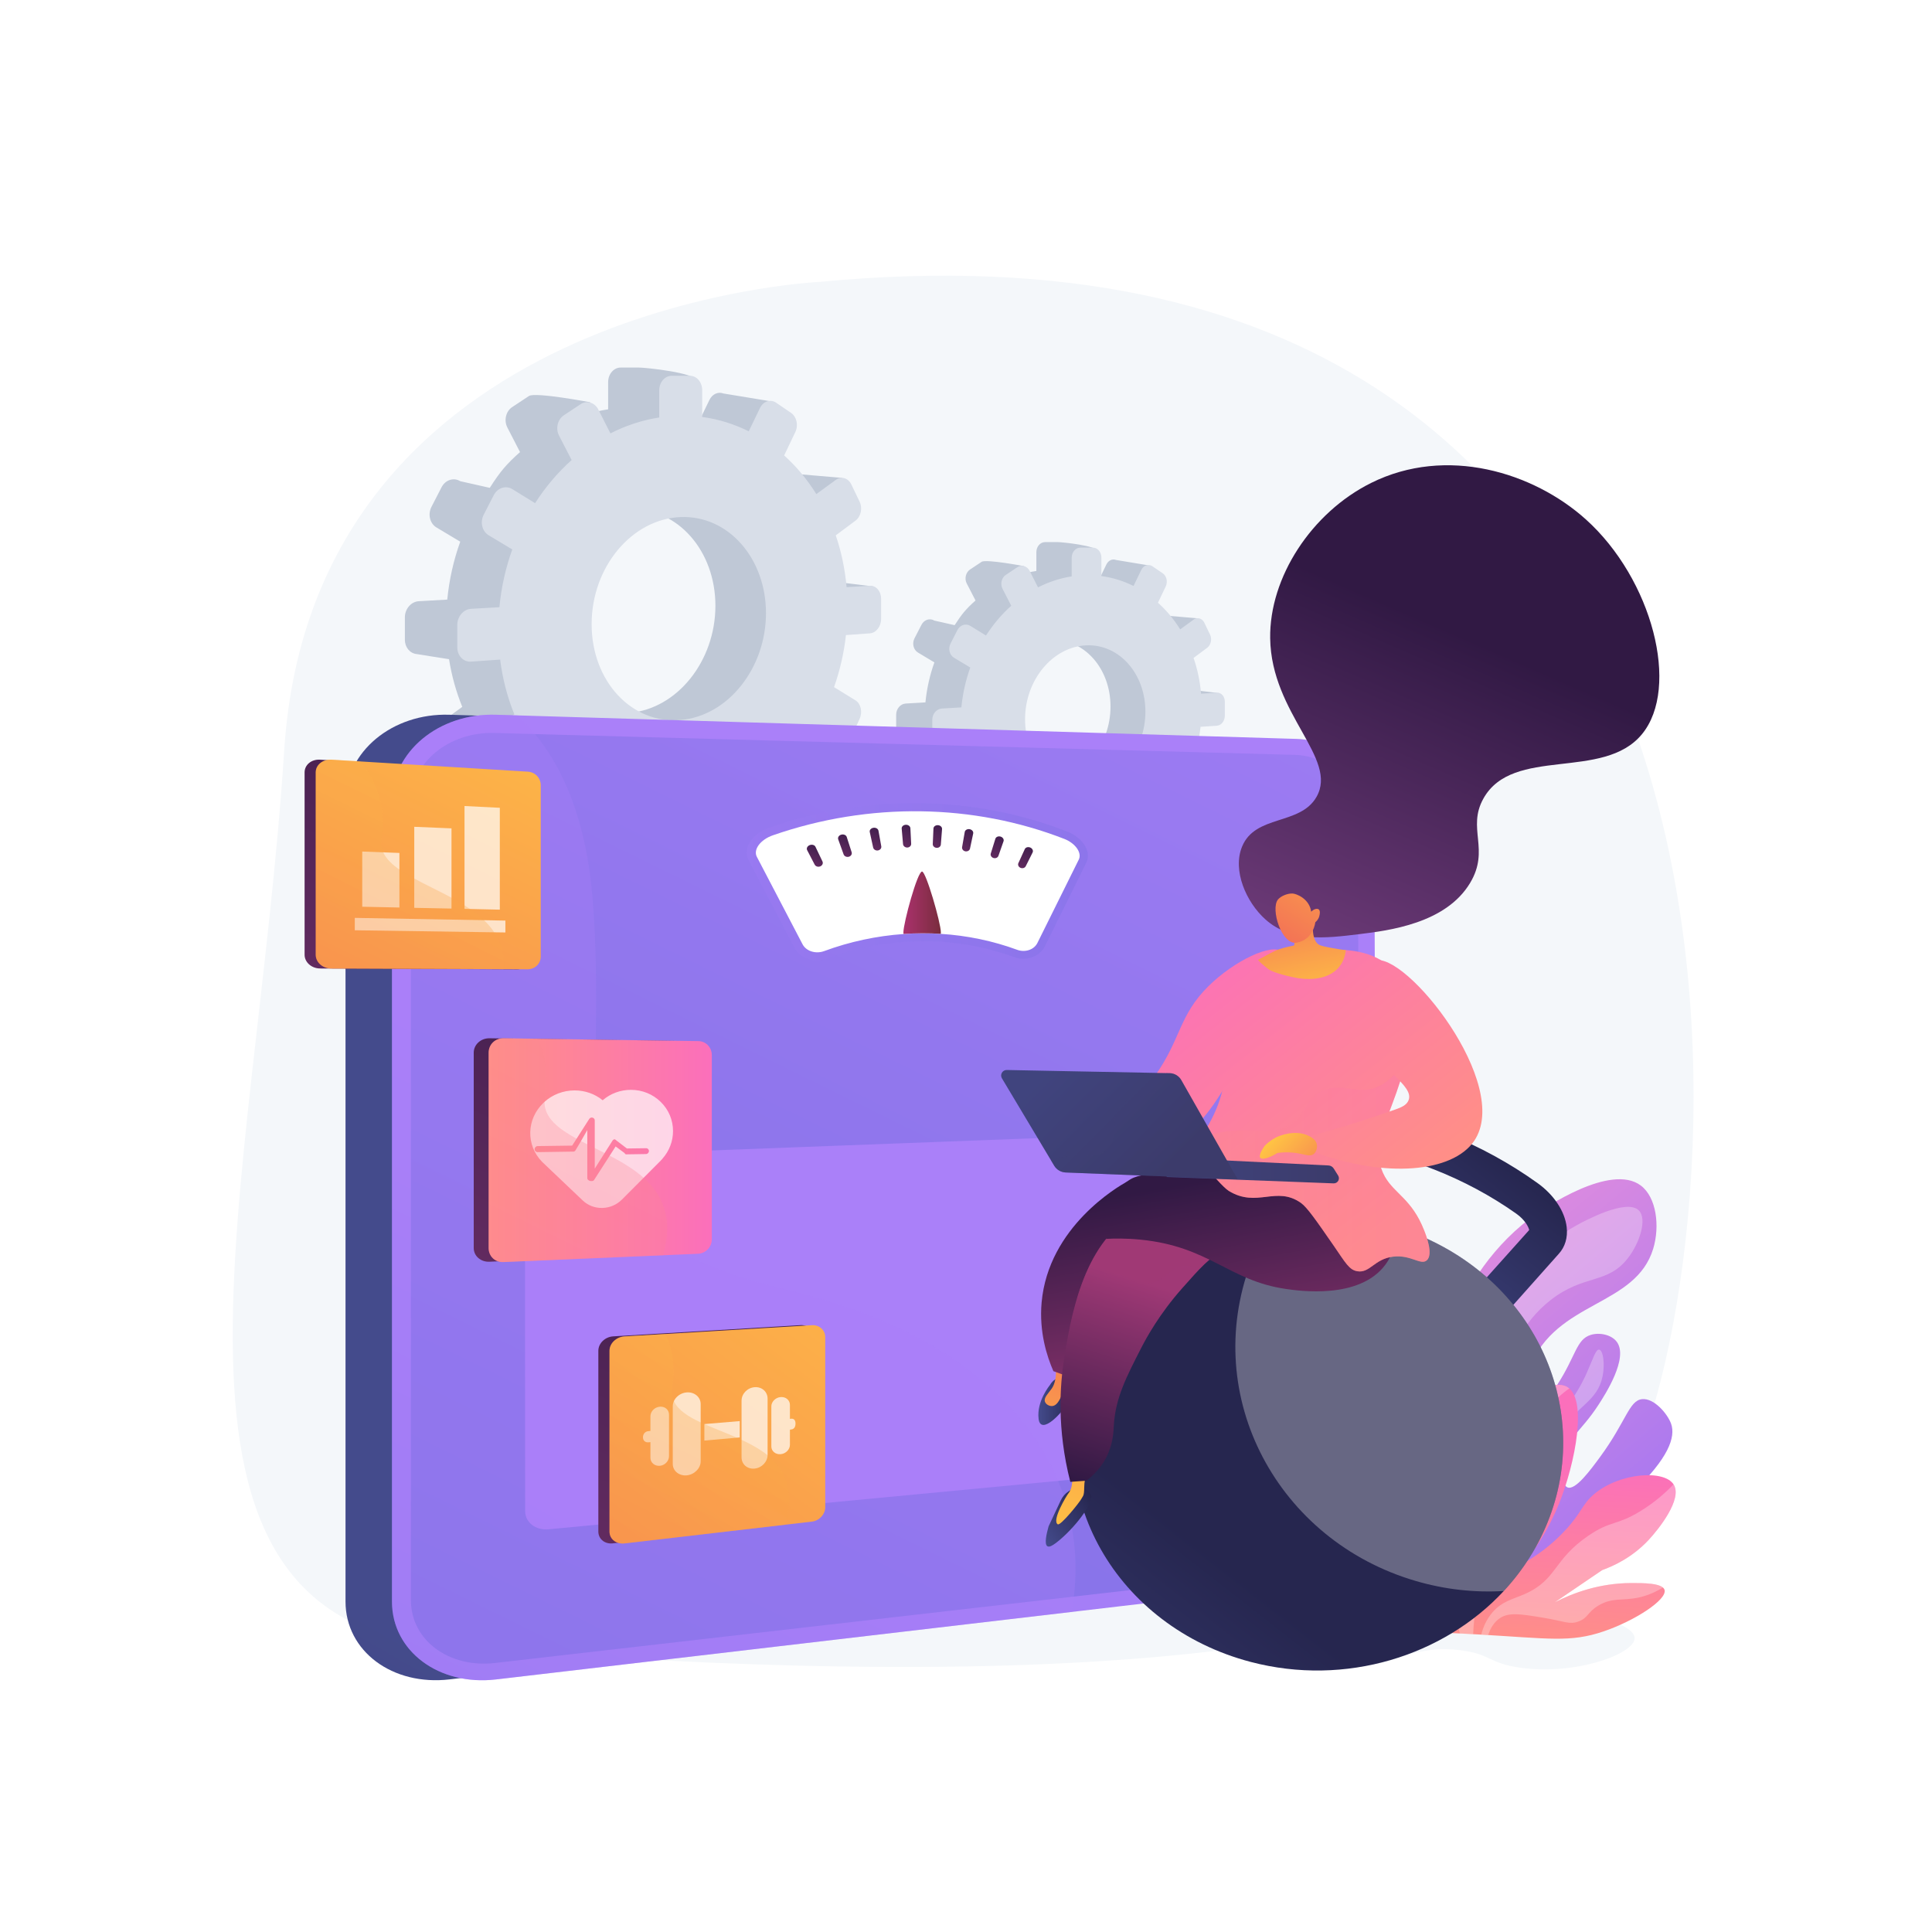 <?xml version="1.0" encoding="utf-8"?>
<!-- Generator: Adobe Illustrator 25.1.0, SVG Export Plug-In . SVG Version: 6.00 Build 0)  -->
<svg version="1.1" xmlns="http://www.w3.org/2000/svg" xmlns:xlink="http://www.w3.org/1999/xlink" x="0px" y="0px"
	 viewBox="0 0 3710 3710" style="enable-background:new 0 0 3710 3710;" xml:space="preserve">
<style type="text/css">
	.st0{fill:#FFFFFF;}
	.st1{fill:#F4F7FA;}
	.st2{fill:url(#SVGID_1_);}
	.st3{opacity:0.28;fill:#FFFFFF;}
	.st4{fill:url(#SVGID_2_);}
	.st5{fill:#BFC8D6;}
	.st6{fill:#D8DEE8;}
	.st7{fill:url(#SVGID_3_);}
	.st8{fill:url(#SVGID_4_);}
	.st9{fill:url(#SVGID_5_);}
	.st10{opacity:0.2;fill:url(#SVGID_6_);}
	.st11{fill:url(#SVGID_7_);}
	.st12{fill:url(#SVGID_8_);}
	.st13{fill:url(#SVGID_9_);}
	.st14{fill:url(#SVGID_10_);}
	.st15{fill:url(#SVGID_11_);}
	.st16{fill:url(#SVGID_12_);}
	.st17{fill:url(#SVGID_13_);}
	.st18{fill:url(#SVGID_14_);}
	.st19{fill:url(#SVGID_15_);}
	.st20{fill:url(#SVGID_16_);}
	.st21{opacity:0.3;fill:url(#SVGID_17_);}
	.st22{fill:url(#SVGID_18_);}
	.st23{fill:url(#SVGID_19_);}
	.st24{opacity:0.3;fill:#FFFFFF;}
	.st25{fill:url(#SVGID_20_);}
	.st26{fill:url(#SVGID_21_);}
	.st27{fill:url(#SVGID_22_);}
	.st28{fill:url(#SVGID_23_);}
	.st29{fill:url(#SVGID_24_);}
	.st30{fill:url(#SVGID_25_);}
	.st31{fill:url(#SVGID_26_);}
	.st32{fill:url(#SVGID_27_);}
	.st33{opacity:0.3;fill:url(#SVGID_28_);}
	.st34{fill:url(#SVGID_29_);}
	.st35{fill:url(#SVGID_30_);}
	.st36{fill:url(#SVGID_31_);}
	.st37{fill:url(#SVGID_32_);}
	.st38{opacity:0.3;fill:url(#SVGID_33_);}
	.st39{fill:url(#SVGID_34_);}
	.st40{fill:url(#SVGID_35_);}
	.st41{opacity:0.3;fill:url(#SVGID_36_);}
	.st42{fill:url(#SVGID_37_);}
	.st43{fill:url(#SVGID_38_);}
	.st44{fill:url(#SVGID_39_);}
	.st45{fill:url(#SVGID_40_);}
	.st46{opacity:0.7;fill:#FFFFFF;}
	.st47{opacity:0.3;fill:url(#SVGID_41_);}
	.st48{fill:url(#SVGID_42_);}
	.st49{fill:url(#SVGID_43_);}
	.st50{opacity:0.3;fill:url(#SVGID_44_);}
	.st51{fill:url(#SVGID_45_);}
	.st52{fill:url(#SVGID_46_);}
	.st53{opacity:0.7;}
	.st54{opacity:0.3;fill:url(#SVGID_47_);}
</style>
<g id="Background">
	<g>
		<g>
			<rect class="st0" width="3710" height="3710"/>
		</g>
	</g>
</g>
<g id="Illustration">
	<g>
		<path class="st1" d="M1575.3,541.2c0,0-974.2,42.3-1029.5,899.1S234.9,3112.3,856.7,3161s2079.7,143.2,2286.9-367.3
			C3350.9,2283.3,3454.6,361.5,1575.3,541.2z"/>
		<g>
			<path class="st1" d="M2564.9,3105.5c99.1-12,119.5,11.2,220.3,6.7c99.2-4.5,106-28.2,186.9-23.4c72.8,4.4,166.6,29.5,166.9,56.8
				c0.4,30-112.3,72.2-220.3,56.8c-60.1-8.6-55.9-26-113.5-33.4c-104.3-13.3-134.9,41.7-240.4,30c-61-6.8-124.7-33.4-123.5-53.4
				C2442.9,3120.3,2547.3,3107.6,2564.9,3105.5z"/>
			<g>
				
					<linearGradient id="SVGID_1_" gradientUnits="userSpaceOnUse" x1="-1323.545" y1="2411.052" x2="-1905.976" y2="3103.616" gradientTransform="matrix(-1 0 0 1 1362.892 0)">
					<stop  offset="3.597120e-03" style="stop-color:#E38DDD"/>
					<stop  offset="1" style="stop-color:#9571F6"/>
				</linearGradient>
				<path class="st2" d="M2731.2,3152.9c-35.1-173.4-20-312.8-4-397c19.3-102.1,58.7-309.7,223.7-425.4
					c13-9.1,142.1-97.9,200.1-53.8c29.9,22.7,36.7,77.7,23.7,121c-33.8,111.9-186,99.5-236.5,226.9c-16.8,42.4-20,94.2-8.2,99.1
					c14.5,6,55.7-57.3,59.6-63.3c36.8-56.4,37.1-88.4,65.1-97c17.2-5.3,39.9-0.3,50,13.3c23.1,31-22.5,101.5-35.3,121.2
					c-33.4,51.6-61.3,63.3-68,107.2c-2.9,18.9-2.4,46.9,8.8,51.2c15.2,5.9,44.1-33.6,62.7-58.9c49.9-68.1,55.3-107.7,80.1-110.6
					c23.2-2.6,49.3,28.3,56,47.2C3227.1,2785.4,3153.6,2895,2731.2,3152.9z"/>
				<path class="st3" d="M2736.5,3123.2c-5.2-161.2,20.8-288.9,44.5-372.8c30.4-107.8,87.5-310.5,247.8-398.2
					c11.4-6.2,95.2-52.1,118.6-27.5c15.6,16.4,1.8,61.3-21.2,91.1c-39.2,50.8-84.3,30.6-148.3,80.5c-57.4,44.7-77.6,105-82.6,120.7
					c-18.7,58.5-9,108.6-6.4,127.1C2899,2814.2,2878.5,2929.2,2736.5,3123.2z"/>
				<path class="st3" d="M2793.7,3083c89.9-80.5,110.7-146.5,112.2-192.7c1.2-36.1-8.5-78.8,19.1-118.6
					c17.6-25.4,30.9-21.3,61.4-48.7c63.7-57.2,71.6-134.3,84.7-131.3c7.3,1.7,11.1,26.9,6.4,50.8c-9.8,49.3-48.3,54.5-86.8,114.4
					c-26.3,40.9-35.4,80.7-40.2,101.7c-11.7,51.1-3.8,69-10.6,97.4C2931,2992.7,2898.9,3040.2,2793.7,3083z"/>
			</g>
			<g>
				
					<linearGradient id="SVGID_2_" gradientUnits="userSpaceOnUse" x1="-1258.122" y1="3204.458" x2="-1298.513" y2="2837.263" gradientTransform="matrix(-0.999 5.270000e-02 5.270000e-02 0.999 1370.786 28.52)">
					<stop  offset="0" style="stop-color:#FF9085"/>
					<stop  offset="1" style="stop-color:#FB6FBB"/>
				</linearGradient>
				<path class="st4" d="M2838.2,3138.6c136.4,7.8,177,16,241.3-5.9c60.4-20.6,122.4-61.1,116.9-79.7c-3.9-13.3-41.8-13.2-64.5-13.1
					c-60.8,0.3-110.9,18.9-146.1,36.9c30.3-20.6,60.7-41.2,91-61.8c21.2-7.6,57-23.7,88.8-57.6c19.9-21.3,65.6-78.9,48.4-106.6
					c-17.9-28.9-103.1-23.1-152.3,17.9c-23.6,19.7-23.6,34.7-55.2,69.1c-28.7,31.2-58.3,51-79.2,63c19.5-24.4,46-62.5,66.7-113.8
					c31.3-78,55-201.4,15.1-223.9c-26.4-14.9-78.9,15.8-105.1,52.1c-21.3,29.5-19.2,54.2-33.8,148.9c-6.4,41.2-12.6,74.3-16.7,94.9
					c-40.6-89-52.3-163.9-54.7-218.9c-3.1-70.7,8.6-126.1-18.4-140.9c-24.1-13.1-67.2,12.5-89,36.5
					c-88.4,97.3,28.2,325.8,40.6,349.4c-32.4-24.6-77.1-63-120.4-118.5c-46.3-59.4-65.8-103.6-89.4-99.6
					c-23.4,3.9-38.8,53.8-37.1,92.3c4.9,107.5,145.3,170.6,160.2,177.1c-11.8,1.9-31.8,3.9-55.4-0.6c-52.3-10-68.7-41.7-121.8-52.5
					c-20.3-4.1-61.8-8.4-66.9,4.2c-9.2,22.6,95.7,107.3,222.9,139.6C2671,3139.1,2659.8,3128.4,2838.2,3138.6z"/>
				<path class="st3" d="M2928.2,3060.9c62.1-27.6,53.7-65.2,121.6-111.7c43.5-29.8,53.6-18.9,100.3-47.4
					c25.6-15.7,46.6-33.6,63.6-51.4c0.1,0.1,0.2,0.2,0.3,0.4c17.2,27.7-28.5,85.3-48.4,106.6c-31.8,34-67.6,50.1-88.8,57.6
					c-30.3,20.6-60.7,41.2-91,61.8c35.2-18,85.3-36.6,146.1-36.9c19.7-0.1,51.1-0.2,61.4,8.6c-18.3,11.3-34.7,16.8-48,19.5
					c-30.5,6.2-49.6-0.7-76,15.2c-21.2,12.7-19.4,23.6-38,30.5c-17.5,6.5-26.5-0.4-69.7-7.5c-42.1-6.9-63.4-10.1-80.4,0.5
					c-12.8,8.1-19.7,21.4-23.4,33.1c-4.4-0.3-8.8-0.5-13.4-0.8c3.4-13.4,9.6-28.9,21.4-42.6
					C2884.5,3074.6,2905,3071.2,2928.2,3060.9z"/>
				<path class="st3" d="M2751.2,3108.6c-9.8-2.3-14.5,4.7-28.1,6.4c-25.3,3.3-34.8-17.6-64.6-27.5c-35.2-11.8-44.2,10.1-79.3-0.8
					c-27.8-8.6-24.2-22.9-60.5-43.9c-38.6-22.3-55-13.1-83.4-31.5c-9.1-5.9-19.5-14.7-29.4-28.4c12.5-6.8,45.1-3.2,62.4,0.3
					c53.1,10.8,69.4,42.5,121.8,52.5c23.6,4.5,43.6,2.5,55.4,0.6c-15-6.5-155.4-69.6-160.2-177.1c-1.6-35.8,11.5-81.2,32.1-90.7
					c-2.4,24.8-2.8,46.1-2.4,62.7c0.9,38.8,1.6,58.6,13.9,74.8c21.3,28.1,47.3,13.5,82.7,42.7c32.3,26.6,21,47.2,54.7,73.9
					c29,23,46.2,14.6,73.6,33.3c17.1,11.7,38,33.8,50.5,80.2c-5.7-0.3-11.1-0.5-16.3-0.7C2769,3122.3,2761.8,3111.1,2751.2,3108.6z"
					/>
				<path class="st3" d="M2781.9,2962.1c-17-46.3-46.5-41.5-58.8-82.3c-12.2-40.5,14.5-53.1,7.7-111.8c-5.1-44-21.7-50.4-22.8-80.5
					c-0.8-22.2,7-52.3,43.1-89.8c11-2.9,21.3-2.9,29.5,1.6c27,14.7,15.3,70.1,18.4,140.9c2.4,55,14.1,129.9,54.7,218.9
					c4.1-20.6,10.3-53.7,16.7-94.9c14.6-94.7,12.5-119.4,33.8-148.9c26.2-36.3,78.7-67,105.1-52.1c1.5,0.9,2.9,1.9,4.3,3
					c-13.2,9-25.4,20-35.6,33.7c-34.9,46.5-15,79.8-46.7,171.5c-30.4,88.2-61.3,93.6-85.7,169.8c-7.8,24.3-15.2,56.5-16.7,97
					c-8.9-0.5-17.4-0.9-25.3-1.3c-9.2-30-13.5-56.9-15.3-79.6C2784.1,3007,2793.4,2993.4,2781.9,2962.1z"/>
			</g>
		</g>
		<g>
			<path class="st5" d="M1538.6,1402.1l16-35.3c6-13.2,2.4-29.1-8-35.5l-41.5-25.5c11.2-31.8,19.1-65.5,23.1-100.3l46.3-3.2
				c11.9-0.8,21.6-13.3,21.6-27.9v-38.7c0-14.6-9.6-25.8-21.6-25.1l-45.1,2.6c-3.1-35.1-10.3-68.6-20.9-99.8l38.1-28.3
				c1.2-0.9,2.3-1.9,3.4-3.1l4.9,12.7l62.6-77l-81.7-7c-3.6-4.6-8.4-7.4-13.5-8c-4.6-0.5-9.3,0.6-13.6,3.8l-37.7,27.4
				c-17.5-28.1-38.4-53.2-62.1-74.5l2.8-5.9l57.6,11.8l7.3-95.3l-87.4-14.4c-10.1-3.9-21.4,1-26.9,12.4l-21.7,44.8
				c-27.9-13.9-4.8-28.5-36.5-32.7l33.2-48.9c0-15.2-97.2-25.4-110.3-25.4h-35.1c-13.3,0-24.1,12.5-24.1,27.9V786
				c-32.8,5-64.5,15.5-94.2,30.6l60-44.1c0,0-105.7-20-117.8-12.1l-32.2,21.3c-12.2,8-16.3,25.6-9.3,39.3l24.3,47.1
				c-26.6,23.7-38,37.4-58.1,68.7L883.7,924c-12.5-7.7-28.5-2.5-35.8,11.7l-19.4,37.7c-7.3,14.2-3,32,9.7,39.5l45.6,27.3
				c-12.6,35.1-21.2,72.5-24.9,111.2l-54.7,3.1c-14.7,0.8-26.7,14.7-26.7,30.9v43.2c0,14.7,9.9,26.2,22.7,27.4l0,0l62.1,9.9
				c5.1,32.3,13.8,63,25.4,91.5l-49.5,36c-12.6,9.2-17,27.5-9.7,40.8l19.4,35.3c7.3,13.2,122.4,21.3,122.4,21.3l-36.6-51.3
				c20,26.9,43.3,50.2,69.1,69.2l-28.9,59.5c-7,14.5-2.9,31.6,9.3,38.1l32.2,17.2c2,1.1,4.2,1.8,6.3,2.1l-0.1,0.6l100.4,12.4
				l9.8-75.8c11.7,1.8,23.5,2.9,35.6,3.2v64.8c0,11.5,6,20.6,14.6,23.8l-0.4,1.9l99.5,12.4l2-122.9c18.2-6.9,35.7-15.5,52.5-25.5
				l26.5,51.3c3.3,6.4,8.7,10.2,14.6,11.1l0,0l96.1,13l-32.9-90.6l-13.3,4.1l-21.9-43c23-22.9,43.5-49,61-77.6l42.9,25.7
				C1519.2,1421.1,1532.6,1415.4,1538.6,1402.1z M1209.3,1368.9c-94.1,8.4-172.1-74.2-172.1-184.6s78-202.8,172.1-206.2
				c91.8-3.4,164.5,79.5,164.5,185.1S1301.1,1360.7,1209.3,1368.9z M1611.2,1156.8l65.1-30.8l-65.1-7.9V1156.8z M1531.2,1419.9
				l74.5,10l10.9-25.4l-61.7-37.5L1531.2,1419.9z"/>
			<path class="st6" d="M1670.5,1124.9l-44.8,2.6c-3.1-35-10.2-68.4-20.8-99.5l37.9-28.2c10.4-7.7,13.9-24,7.9-36.4l-15.9-33.1
				c-6-12.5-19.3-16.5-29.8-8.8l-37.4,27.3c-17.4-28-38.2-53-61.8-74.2l21.5-45.1c6.2-12.9,2.5-29.3-8.2-36.6l-28.7-19.6
				c-10.8-7.4-24.7-2.9-31,10.2l-21.6,44.7c-27.8-13.8-57.8-23.3-89.4-27.5v-51.6c0-15.2-10.5-27.6-23.6-27.5l-34.9,0
				c-13.2,0-24,12.5-24,27.9v52.2c-32.6,5-64.1,15.4-93.7,30.5l-23.3-45.9c-6.9-13.5-22.1-18-34.1-10.1l-32,21.2
				c-12.1,8-16.3,25.6-9.3,39.1l24.2,46.9c-26.5,23.7-50.2,51.6-70.2,82.8l-43.8-27c-12.4-7.6-28.4-2.4-35.6,11.7l-19.3,37.6
				c-7.3,14.2-3,31.9,9.6,39.4l45.3,27.2c-12.6,35-21.1,72.3-24.7,110.9l-54.4,3.1c-14.6,0.8-26.5,14.7-26.5,30.9v43.1
				c0,16.2,11.9,28.5,26.5,27.4l55.8-3.9c4.7,37.3,14,72.5,27.2,105l-49.3,35.9c-12.6,9.2-16.9,27.4-9.6,40.6l19.3,35.2
				c7.2,13.2,23.2,16.3,35.6,7.1l49.8-37.1c19.9,26.8,43,50,68.7,68.9l-28.7,59.4c-7,14.5-2.8,31.5,9.3,38l32,17.1
				c12,6.4,27.2-0.1,34.1-14.5l28.5-59.6c28.1,10.2,57.8,15.9,88.6,16.8v64.6c0,15.4,10.8,26.5,24,24.8l34.9-4.5
				c13.1-1.7,23.6-15.4,23.6-30.6v-63.9c29.8-7.8,58.2-20,84.6-35.9l26.4,51.1c6.3,12.2,20.2,15,31,6.2l28.7-23.2
				c10.7-8.7,14.4-25.6,8.2-37.7l-25.6-50.3c22.9-22.8,43.3-48.9,60.6-77.4l42.7,25.6c10.5,6.3,23.8,0.6,29.8-12.7l15.9-35.2
				c6-13.2,2.4-29-7.9-35.4l-41.2-25.4c11.2-31.7,19-65.3,22.9-100l46-3.3c11.9-0.8,21.5-13.3,21.5-27.8v-38.6
				C1692,1135.4,1682.4,1124.2,1670.5,1124.9z M1307.3,1382.6c-93.6,8.4-171.2-73.9-171.2-184c0-110.1,77.6-202.2,171.2-205.7
				c91.3-3.4,163.6,79.2,163.6,184.5C1470.9,1282.6,1398.6,1374.4,1307.3,1382.6z"/>
		</g>
		<g>
			<path class="st5" d="M2246.2,1521.6l11.1-24.4c4.1-9.1,1.7-20.1-5.5-24.5l-28.6-17.6c7.8-22,13.2-45.2,15.9-69.2l32-2.2
				c8.2-0.6,14.9-9.2,14.9-19.2v-26.7c0-10-6.7-17.8-14.9-17.3l-31.1,1.8c-2.1-24.2-7.1-47.3-14.4-68.9l26.3-19.5
				c0.8-0.6,1.6-1.3,2.3-2.1l3.4,8.8l43.2-53.2l-56.4-4.8c-2.5-3.2-5.8-5.1-9.3-5.6c-3.1-0.4-6.4,0.4-9.4,2.6l-26,18.9
				c-12.1-19.4-26.5-36.7-42.9-51.4l2-4.1l39.7,8.1l5-65.8l-60.3-10c-6.9-2.7-14.8,0.7-18.6,8.6l-15,30.9
				c-19.3-9.6-3.3-19.7-25.2-22.6l22.9-33.7c0-10.5-67.1-17.5-76.2-17.5h-24.3c-9.2,0-16.7,8.6-16.7,19.3v36.1
				c-22.7,3.5-44.5,10.7-65.1,21.1l41.4-30.4c0,0-73-13.8-81.3-8.3l-22.2,14.7c-8.4,5.6-11.3,17.7-6.4,27.1l16.8,32.5
				c-18.4,16.4-26.2,25.8-40.1,47.4l-39-8.8c-8.6-5.3-19.7-1.7-24.7,8.1l-13.4,26c-5,9.8-2.1,22.1,6.7,27.3l31.5,18.9
				c-8.7,24.2-14.6,50-17.2,76.8l-37.8,2.2c-10.2,0.6-18.4,10.1-18.4,21.4v29.8c0,10.2,6.8,18.1,15.6,18.9l0,0l42.9,6.9
				c3.6,22.3,9.5,43.5,17.5,63.2l-34.2,24.9c-8.7,6.3-11.7,19-6.7,28.1l13.4,24.3c5,9.1,84.5,14.7,84.5,14.7l-25.2-35.4
				c13.8,18.5,29.9,34.6,47.7,47.8l-19.9,41.1c-4.9,10-2,21.8,6.4,26.3l22.2,11.8c1.4,0.7,2.9,1.2,4.4,1.5l-0.1,0.4l69.3,8.5
				l6.8-52.3c8.1,1.2,16.3,2,24.6,2.2v44.7c0,8,4.2,14.3,10.1,16.4l-0.3,1.3l68.7,8.6l1.4-84.8c12.6-4.8,24.7-10.7,36.2-17.6
				l18.3,35.4c2.3,4.4,6,7,10.1,7.7l0,0l66.4,9l-22.7-62.5l-9.2,2.8l-15.1-29.7c15.9-15.8,30.1-33.8,42.1-53.5l29.6,17.8
				C2232.8,1534.8,2242.1,1530.8,2246.2,1521.6z M2018.9,1498.7c-65,5.8-118.8-51.2-118.8-127.4c0-76.2,53.9-140,118.8-142.4
				c63.4-2.3,113.6,54.9,113.6,127.8S2082.2,1493.1,2018.9,1498.7z M2296.3,1352.4l45-21.3l-45-5.5V1352.4z M2241.1,1534l51.4,6.9
				l7.5-17.5l-42.6-25.9L2241.1,1534z"/>
			<path class="st6" d="M2337.3,1330.3l-30.9,1.8c-2.1-24.2-7-47.2-14.4-68.7l26.2-19.5c7.1-5.3,9.6-16.6,5.5-25.1l-11-22.9
				c-4.1-8.6-13.4-11.4-20.6-6.1l-25.8,18.8c-12-19.4-26.4-36.6-42.7-51.2l14.9-31.2c4.3-8.9,1.7-20.3-5.7-25.3l-19.8-13.5
				c-7.5-5.1-17.1-2-21.4,7l-14.9,30.8c-19.2-9.5-39.9-16.1-61.7-19v-35.6c0-10.5-7.3-19-16.3-19l-24.1,0c-9.1,0-16.6,8.6-16.6,19.2
				v36c-22.5,3.5-44.3,10.7-64.7,21.1l-16.1-31.7c-4.7-9.3-15.3-12.4-23.5-7l-22.1,14.6c-8.4,5.5-11.2,17.7-6.4,27l16.7,32.4
				c-18.3,16.3-34.6,35.6-48.5,57.2l-30.2-18.6c-8.6-5.3-19.6-1.7-24.6,8l-13.3,26c-5,9.8-2,22,6.6,27.2l31.3,18.8
				c-8.7,24.2-14.5,49.9-17.1,76.6l-37.5,2.2c-10.1,0.6-18.3,10.1-18.3,21.3v29.7c0,11.2,8.2,19.7,18.3,18.9l38.5-2.7
				c3.3,25.7,9.7,50.1,18.8,72.5l-34,24.8c-8.7,6.3-11.6,18.9-6.6,28.1l13.3,24.3c5,9.1,16,11.3,24.6,4.9l34.4-25.6
				c13.7,18.5,29.7,34.5,47.4,47.6l-19.8,41c-4.8,10-2,21.7,6.4,26.2l22.1,11.8c8.3,4.4,18.8-0.1,23.5-10l19.6-41.1
				c19.4,7,39.9,11,61.2,11.6v44.6c0,10.6,7.4,18.3,16.6,17.1l24.1-3.1c9-1.2,16.3-10.6,16.3-21.1v-44.1
				c20.6-5.4,40.2-13.8,58.4-24.8l18.2,35.3c4.3,8.4,13.9,10.3,21.4,4.3l19.8-16c7.4-6,9.9-17.6,5.7-26l-17.7-34.7
				c15.8-15.7,29.9-33.7,41.8-53.4l29.4,17.7c7.2,4.3,16.4,0.4,20.6-8.7l11-24.3c4.1-9.1,1.7-20-5.5-24.4l-28.5-17.5
				c7.7-21.9,13.1-45.1,15.8-69.1l31.8-2.2c8.2-0.6,14.8-9.2,14.8-19.2v-26.6C2352.1,1337.6,2345.5,1329.8,2337.3,1330.3z
				 M2086.6,1508.2c-64.6,5.8-118.2-51-118.2-127c0-76,53.6-139.6,118.2-142c63-2.3,112.9,54.7,112.9,127.4
				C2199.5,1439.2,2149.6,1502.6,2086.6,1508.2z"/>
		</g>
		<g>
			<linearGradient id="SVGID_3_" gradientUnits="userSpaceOnUse" x1="1002.001" y1="3251.427" x2="-1349.055" y2="7284.385">
				<stop  offset="0" style="stop-color:#444B8C"/>
				<stop  offset="0.996" style="stop-color:#26264F"/>
			</linearGradient>
			<path class="st7" d="M2549.7,1569.8c-0.3-80.9-66.7-148.4-149.5-150.9l-1537.6-46.4c-109.2-3.3-199.1,70.9-199.1,165.8v1.2
				v1535.9l0,0c0,95.5,90.3,162.4,199.9,149.5l1105.5-129.6l0,0l437.2-51.3c83-9.7,149.1-83.5,148.8-164.8L2549.7,1569.8z"/>
			<g>
				<linearGradient id="SVGID_4_" gradientUnits="userSpaceOnUse" x1="1631.811" y1="2345.162" x2="-1285.097" y2="8277.517">
					<stop  offset="0" style="stop-color:#AA80F9"/>
					<stop  offset="0.996" style="stop-color:#6165D7"/>
				</linearGradient>
				<path class="st8" d="M2644,2879.3c0.3,81.3-65.8,155.1-148.8,164.8L952.6,3225c-109.6,12.9-199.9-54-199.9-149.5V1538.3
					c0-94.9,89.9-169,199.1-165.8l1537.6,46.4c82.8,2.5,149.2,70,149.5,150.9L2644,2879.3z"/>
				<linearGradient id="SVGID_5_" gradientUnits="userSpaceOnUse" x1="2721.484" y1="137.353" x2="-114.163" y2="5904.442">
					<stop  offset="0" style="stop-color:#AA80F9"/>
					<stop  offset="0.996" style="stop-color:#6165D7"/>
				</linearGradient>
				<path class="st9" d="M2607.3,1571.3c-0.2-65.4-53.5-119.9-120.4-121.7l-1537.5-42.1c-87.9-2.4-160.4,57.4-160.4,133.7
					l0.1,1531.7c0,76.8,73.1,130.7,161.3,120.5l1541.8-176.9c67-7.7,120.3-67.1,120-132.9L2607.3,1571.3z"/>
				<g>
					<linearGradient id="SVGID_6_" gradientUnits="userSpaceOnUse" x1="1433.808" y1="1693.359" x2="2088.941" y2="1693.359">
						<stop  offset="0" style="stop-color:#AA80F9"/>
						<stop  offset="0.996" style="stop-color:#6165D7"/>
					</linearGradient>
					<path class="st10" d="M1965.6,1841.1c-6.2,0-12.2-1-17.9-3.1c-45.2-16.5-93-26.5-142.3-29.6c-11.4-0.7-23-1-34.5-1
						c-11.5,0.1-23.2,0.5-34.7,1.3c-50.2,3.6-99.8,14.3-147.4,31.9c-6.1,2.3-12.6,3.4-19.1,3.5c-19.1,0.2-36-9-44-24l-88.1-168.3
						c-4.7-8.6-4.9-19-0.6-29c6.3-14.4,21.5-27,40.7-33.6c95-32.9,193.5-48.5,292.7-46.7c97.5,1.7,191.3,20.2,279,54.4
						c17.4,6.8,31.2,19,36.8,32.8c3.9,9.5,3.7,19.3-0.5,27.5c0,0-63.3,127.7-79.2,159.9C1999,1831.9,1983.4,1841,1965.6,1841.1z"/>
					<path class="st0" d="M2071.5,1650.8c-26.4,53.1-52.9,106.5-79.5,160.2c-6.6,13-23.7,18.3-38.4,13c-47-17.3-96.6-27.6-147-30.7
						c-23.7-1.5-47.7-1.4-71.6,0.3c-51.5,3.6-103,14.5-152.5,32.8c-15.7,5.8-34.1,0.5-41.3-13c-29.1-55.7-58.4-111.7-87.8-168
						c-7.3-13.6,6.3-32.9,30.8-41.4c185.3-64.4,385.4-60.8,559.4,6.9C2065.7,1619.5,2078,1638.1,2071.5,1650.8z"/>
					<g>
						<linearGradient id="SVGID_7_" gradientUnits="userSpaceOnUse" x1="1580.765" y1="1610.759" x2="1538.386" y2="1696.949">
							<stop  offset="0" style="stop-color:#311944"/>
							<stop  offset="1" style="stop-color:#893976"/>
						</linearGradient>
						<path class="st11" d="M1579.4,1654.3c1.7,3.6-0.3,7.7-4.3,9.4l0,0c-4.1,1.6-8.8,0.2-10.7-3.4c-4.8-9.2-9.6-18.4-14.4-27.7
							c-1.9-3.5,0.3-7.9,4.8-9.7l0,0c4.5-1.8,9.6-0.3,11.2,3.3C1570.5,1635.6,1574.9,1645,1579.4,1654.3z"/>
						<linearGradient id="SVGID_8_" gradientUnits="userSpaceOnUse" x1="1639.598" y1="1589.172" x2="1594.247" y2="1681.404">
							<stop  offset="0" style="stop-color:#311944"/>
							<stop  offset="1" style="stop-color:#893976"/>
						</linearGradient>
						<path class="st12" d="M1635.4,1636.5c1.2,3.7-1.3,7.6-5.4,8.7l0,0c-4.2,1.1-8.6-0.8-10-4.5c-3.5-9.6-7-19.3-10.4-28.9
							c-1.3-3.7,1.3-7.8,5.9-9l0,0c4.6-1.3,9.4,0.8,10.5,4.5C1629.1,1617,1632.2,1626.7,1635.4,1636.5z"/>
						<linearGradient id="SVGID_9_" gradientUnits="userSpaceOnUse" x1="1699.387" y1="1574.693" x2="1651.465" y2="1672.156">
							<stop  offset="0" style="stop-color:#311944"/>
							<stop  offset="1" style="stop-color:#893976"/>
						</linearGradient>
						<path class="st13" d="M1692.3,1625.1c0.7,3.8-2.2,7.3-6.4,8l0,0c-4.2,0.7-8.3-1.8-9.2-5.6c-2.2-9.9-4.3-19.8-6.5-29.7
							c-0.9-3.8,2.3-7.5,7-8.2l0,0c4.7-0.7,9,1.8,9.7,5.6C1688.7,1605.3,1690.5,1615.2,1692.3,1625.1z"/>
						<linearGradient id="SVGID_10_" gradientUnits="userSpaceOnUse" x1="1759.439" y1="1567.241" x2="1709.387" y2="1669.037">
							<stop  offset="0" style="stop-color:#311944"/>
							<stop  offset="1" style="stop-color:#893976"/>
						</linearGradient>
						<path class="st14" d="M1749.7,1620.3c0.2,3.8-3.1,7-7.3,7.2l0,0c-4.2,0.2-7.9-2.7-8.3-6.5c-0.9-10-1.7-20-2.6-29.9
							c-0.3-3.8,3.2-7.1,7.9-7.3l0,0c4.7-0.2,8.6,2.8,8.8,6.6C1748.7,1600.3,1749.2,1610.3,1749.7,1620.3z"/>
						<linearGradient id="SVGID_11_" gradientUnits="userSpaceOnUse" x1="1819.059" y1="1566.721" x2="1767.339" y2="1671.909">
							<stop  offset="0" style="stop-color:#311944"/>
							<stop  offset="1" style="stop-color:#893976"/>
						</linearGradient>
						<path class="st15" d="M1806.7,1621.8c-0.3,3.8-4,6.6-8.2,6.3l0,0c-4.2-0.3-7.5-3.5-7.3-7.3c0.4-9.9,0.9-19.9,1.3-29.8
							c0.1-3.8,4.1-6.7,8.7-6.4l0,0c4.7,0.3,8.1,3.7,7.8,7.5C1808.3,1602,1807.5,1611.9,1806.7,1621.8z"/>
						<linearGradient id="SVGID_12_" gradientUnits="userSpaceOnUse" x1="1877.619" y1="1573.046" x2="1824.713" y2="1680.645">
							<stop  offset="0" style="stop-color:#311944"/>
							<stop  offset="1" style="stop-color:#893976"/>
						</linearGradient>
						<path class="st16" d="M1862.7,1629.5c-0.8,3.7-4.8,6-8.9,5.3l0,0c-4.1-0.7-6.9-4.3-6.3-8c1.7-9.8,3.4-19.5,5.1-29.2
							c0.6-3.7,4.9-6.1,9.4-5.3l0,0c4.6,0.8,7.6,4.6,6.8,8.3C1866.9,1610.2,1864.8,1619.9,1862.7,1629.5z"/>
						<linearGradient id="SVGID_13_" gradientUnits="userSpaceOnUse" x1="1934.49" y1="1586.121" x2="1880.893" y2="1695.126">
							<stop  offset="0" style="stop-color:#311944"/>
							<stop  offset="1" style="stop-color:#893976"/>
						</linearGradient>
						<path class="st17" d="M1917.3,1643.4c-1.3,3.6-5.5,5.4-9.5,4.2l0,0c-4-1.2-6.3-5-5.2-8.6c2.9-9.4,5.9-18.9,8.8-28.3
							c1.1-3.6,5.6-5.5,10-4.2l0,0c4.4,1.3,6.9,5.4,5.7,8.9C1923.8,1624.8,1920.6,1634.1,1917.3,1643.4z"/>
						<linearGradient id="SVGID_14_" gradientUnits="userSpaceOnUse" x1="1989.174" y1="1605.894" x2="1935.377" y2="1715.306">
							<stop  offset="0" style="stop-color:#311944"/>
							<stop  offset="1" style="stop-color:#893976"/>
						</linearGradient>
						<path class="st18" d="M1969.7,1663.4c-1.7,3.4-6.2,4.7-10,3.1l0,0c-3.8-1.6-5.7-5.7-4.1-9.1c4.1-9,8.2-17.9,12.3-26.9
							c1.6-3.4,6.3-4.8,10.5-3l0,0c4.2,1.8,6.2,6.1,4.5,9.5C1978.6,1645.8,1974.2,1654.6,1969.7,1663.4z"/>
					</g>
					<linearGradient id="SVGID_15_" gradientUnits="userSpaceOnUse" x1="1734.75" y1="1733.503" x2="1806.668" y2="1733.503">
						<stop  offset="0" style="stop-color:#AB316D"/>
						<stop  offset="1" style="stop-color:#792D3D"/>
					</linearGradient>
					<path class="st19" d="M1806.7,1790.2c0,1,0,2-0.1,3c-23.7-1.5-47.7-1.4-71.6,0.3c-0.1-1-0.2-2-0.2-3
						c0-18.4,26.9-117,35.8-116.9C1778.2,1673.6,1806.6,1771.9,1806.7,1790.2z"/>
				</g>
				<linearGradient id="SVGID_16_" gradientUnits="userSpaceOnUse" x1="1394.93" y1="3087.359" x2="59.845" y2="5377.54">
					<stop  offset="0" style="stop-color:#AA80F9"/>
					<stop  offset="0.996" style="stop-color:#6165D7"/>
				</linearGradient>
				<path class="st20" d="M2448.2,2769.3c0.1,19.2-16,36.4-35.7,38.2l-1359,129.2c-24.9,2.4-45.1-13.3-45.1-35.1l-0.3-639.6
					c0-21.7,20-40,44.9-41l1357.4-51.2c19.7-0.7,35.7,14.2,35.8,33.4L2448.2,2769.3z"/>
				<linearGradient id="SVGID_17_" gradientUnits="userSpaceOnUse" x1="896.832" y1="3169.704" x2="-734.829" y2="5968.626">
					<stop  offset="0" style="stop-color:#AA80F9"/>
					<stop  offset="0.996" style="stop-color:#6165D7"/>
				</linearGradient>
				<path class="st21" d="M2062.4,3064.7c-1.1,10.1-2.5,20.5-4.3,30.6L952.6,3225c-109.4,12.8-199.9-54.2-199.9-149.5V1539.5
					c0-94.7,90.1-170.3,199.1-167l42.2,1.3c10.9,10.8,21.5,21.7,31.9,34.1c54.8,65.6,100.8,167.1,112.6,324.2
					c16.2,214-7.8,367.4,19,483.6c28.6,124.3,114.7,204,362.6,263.6c264.6,63.7,441.3,196.9,511,362.7
					C2060.1,2910.8,2071.1,2985.8,2062.4,3064.7z"/>
			</g>
		</g>
		<g>
			<g>
				
					<linearGradient id="SVGID_18_" gradientUnits="userSpaceOnUse" x1="4025.28" y1="2494.515" x2="4162.926" y2="2058.887" gradientTransform="matrix(0.937 0.35 -0.35 0.937 -357.986 -1218.618)">
					<stop  offset="0" style="stop-color:#444B8C"/>
					<stop  offset="0.996" style="stop-color:#26264F"/>
				</linearGradient>
				<path class="st22" d="M2754.5,2590.5c-7.2-2.5-14.1-5.9-20.5-10.1c-54.5-35.7-118.9-58.4-186-65.4c-8.1-0.9-16.1-2.7-23.7-5.4
					c-37-13-62.3-44.2-64.2-79.6l0-0.8l-7.4-230c-0.9-19.5,7.6-37.9,24-51.8c24.8-21.1,64.9-29.8,106.8-23.5
					c135.4,20.2,263.3,72,369.2,148.1c31.5,22.6,52.3,54.2,55.8,84.5c2.3,19.9-3.1,38-15.2,51.2l-143.9,161.7
					C2826.2,2594.3,2789.1,2602.6,2754.5,2590.5z M2671.7,2468.6c37.1,13.4,72.1,31.1,104.2,52.5c1.1,0.7,2.4,1.4,3.8,1.9
					c4.4,1.6,10.7,1.7,14.1-1.7l142.7-159.3c-1.2-5.7-7.7-19.4-25.2-31.7c-96.4-68.1-212.3-113.9-334.8-131.1
					c-23-3.3-38.1,2.5-43,6.1l6.4,224.2c0.4,4.9,5.6,9,10.3,10.7c1.5,0.5,3,0.9,4.6,1.1C2594.9,2445.8,2634.3,2455,2671.7,2468.6z"
					/>
			</g>
			
				<linearGradient id="SVGID_19_" gradientUnits="userSpaceOnUse" x1="3768.566" y1="3786.273" x2="4015.327" y2="3005.316" gradientTransform="matrix(0.937 0.35 -0.35 0.937 -357.986 -1218.618)">
				<stop  offset="0" style="stop-color:#444B8C"/>
				<stop  offset="0.996" style="stop-color:#26264F"/>
			</linearGradient>
			<path class="st23" d="M2975.9,2912.8c-20.1,53.8-50.4,101.7-88.2,142.4c-115,124-303.2,184.3-486.3,136.1
				c-257.1-67.7-404.6-321.1-314.5-562.1c57.7-154.2,197.1-257.9,355.8-287c87.3-15.9,179.8-9.1,267.3,23.9
				C2943.1,2454,3056.7,2696.7,2975.9,2912.8z"/>
			<path class="st24" d="M2975.9,2912.8c-20.1,53.8-50.4,101.7-88.2,142.4c-55.5,3.3-112.7-2.7-169.5-19.4
				c-263.9-77.4-412.9-352.8-316.5-610.4c11-29.5,24.8-57.3,41.1-83.3c87.3-15.9,179.8-9.1,267.3,23.9
				C2943.1,2454,3056.7,2696.7,2975.9,2912.8z"/>
		</g>
		<g>
			<g>
				<linearGradient id="SVGID_20_" gradientUnits="userSpaceOnUse" x1="2824.587" y1="1227.716" x2="2562.808" y2="1827.426">
					<stop  offset="0" style="stop-color:#311944"/>
					<stop  offset="1" style="stop-color:#6B3976"/>
				</linearGradient>
				<path class="st25" d="M2610.5,1793.8c-64.9,7.9-131.3,16.1-180.9-28.6c-36.5-32.8-63.4-93.8-44.4-139.6
					c25.5-61.8,111.2-40.2,142.8-95.2c42.5-74.1-86.8-158.9-88.9-304.6c-1.7-117.2,79.5-241.4,193.6-298.3
					c145.1-72.3,312.3-20.3,412.5,69.8c127.8,114.9,181.5,323,107.9,412.5c-74.4,90.5-248.1,22.1-304.6,123.8
					c-31.9,57.3,13.1,97.5-25.4,161.8C2776.4,1773.5,2666.9,1786.9,2610.5,1793.8z"/>
				<linearGradient id="SVGID_21_" gradientUnits="userSpaceOnUse" x1="2582.453" y1="2414.372" x2="2163.586" y2="1884.443">
					<stop  offset="0" style="stop-color:#FF9085"/>
					<stop  offset="1" style="stop-color:#FB6FBB"/>
				</linearGradient>
				<path class="st26" d="M2463.5,1828.2c-20.6-18.8-94.1,17.4-142.8,65.4c-57.2,56.4-52.8,102.1-102.8,172.2
					c-24.8,34.8-67.4,81.7-142.8,122.8c5.3,13.3,10.7,26.7,16,40c36.5,2.2,108.1,0.9,174.9-42.7c46.4-30.3,70.3-70.5,116.1-149.5
					C2428.1,1957.2,2489.3,1851.7,2463.5,1828.2z"/>
				
					<linearGradient id="SVGID_22_" gradientUnits="userSpaceOnUse" x1="4621.492" y1="6299.967" x2="4746.66" y2="6299.967" gradientTransform="matrix(0.831 -0.556 0.556 0.831 -5350.422 279.308)">
					<stop  offset="0" style="stop-color:#444B8C"/>
					<stop  offset="0.996" style="stop-color:#26264F"/>
				</linearGradient>
				<path class="st27" d="M2013.6,2931l23.4-49.8c3.3-7.1,8.5-13.1,15-17.4l11.6-7.8c0,0,27.7-0.7,32,16.7
					c0.9,22.1-42.1,71.6-69.3,91.2c-4.5,3.3-11,7.6-14.9,5.4C2004.9,2965.5,2009.6,2945.2,2013.6,2931z"/>
				
					<linearGradient id="SVGID_23_" gradientUnits="userSpaceOnUse" x1="6442.584" y1="2971.872" x2="6646.836" y2="2359.115" gradientTransform="matrix(1 0 0 1 -4414.374 0)">
					<stop  offset="0" style="stop-color:#FFC444"/>
					<stop  offset="0.996" style="stop-color:#F36F56"/>
				</linearGradient>
				<path class="st28" d="M2057.6,2829c3.7,21.3-1,32.5-6,38.7c-3.5,4.4-32.3,51.8-20.5,59.4c5.3,3.5,41.8-41.9,45.4-48.8
					c3.2-6.3,5.3-4.8,5.5-21.9c0.1-11.3,2.4-20.4,4.2-26C2076.7,2829.8,2067.2,2829.4,2057.6,2829z"/>
				
					<linearGradient id="SVGID_24_" gradientUnits="userSpaceOnUse" x1="6408.336" y1="2690.488" x2="6478.486" y2="2690.488" gradientTransform="matrix(1 0 0 1 -4414.374 0)">
					<stop  offset="0" style="stop-color:#444B8C"/>
					<stop  offset="0.996" style="stop-color:#26264F"/>
				</linearGradient>
				<path class="st29" d="M2016.1,2659.8c0,0-25.9,30.9-21.7,64.9c4.2,33.9,49.6-15.7,56-32.4c6.3-16.8,13.7-40.6,13.7-40.6
					S2032.3,2631.7,2016.1,2659.8z"/>
				
					<linearGradient id="SVGID_25_" gradientUnits="userSpaceOnUse" x1="6367.68" y1="2883.106" x2="6482.227" y2="2539.466" gradientTransform="matrix(1 0 0 1 -4414.374 0)">
					<stop  offset="0" style="stop-color:#FFC444"/>
					<stop  offset="0.996" style="stop-color:#F36F56"/>
				</linearGradient>
				<path class="st30" d="M2026,2611.4c0,0,7,36-6.4,55.1c-6.7,9.5-15.7,17.5-13,25.2c1.8,5.2,8.5,8.9,14.2,8.3
					c10.9-1.1,17-17.9,21.3-29.7c6.3-17.5,9.8-54.8,9.8-54.8L2026,2611.4z"/>
				
					<linearGradient id="SVGID_26_" gradientUnits="userSpaceOnUse" x1="6508.823" y1="2304.154" x2="6594.26" y2="2798.088" gradientTransform="matrix(1 0 0 1 -4414.374 0)">
					<stop  offset="0" style="stop-color:#311944"/>
					<stop  offset="1" style="stop-color:#A03976"/>
				</linearGradient>
				<path class="st31" d="M2046.7,2641.7c-8-2.9-15.9-5.8-23.9-8.7c-12.4-28.4-27.6-75.1-22.6-131.8c13-145.9,148-223.2,162.9-231.5
					c36.8,18.4,74,44.5,75.3,77.3c1.7,41.2-54.4,62.9-107.1,123.2C2099.7,2506.3,2065.9,2560.2,2046.7,2641.7z"/>
				
					<linearGradient id="SVGID_27_" gradientUnits="userSpaceOnUse" x1="6629.48" y1="2889.537" x2="6750.961" y2="2505.068" gradientTransform="matrix(1 0 0 1 -4414.374 0)">
					<stop  offset="0" style="stop-color:#311944"/>
					<stop  offset="1" style="stop-color:#A03976"/>
				</linearGradient>
				<path class="st32" d="M2055.3,2845.6c-26.3-102.9-19.6-186.9-12-235.3c11.5-73.1,34.9-221.9,134.2-277.3
					c21.7-12.1,52.7-23,90.5-56.6c31.6-28.1,51.6-57.7,63.7-78.5c132.8-39,255.3-23.2,309.4,48.1c6.2,8.2,21.9,26.1,24.9,52.4
					c6.8,59.4-51.5,130.9-117,145.8c-83.2,19-131.5-66.5-205.3-38c-20.6,8-38.1,27.7-73.1,67.1c-44.5,50.1-69.5,96.4-79,114.9
					c-28.2,55.1-49.5,95.8-52.7,148.6c-0.7,12.3-1.2,37.1-15.6,63.9c-11,20.6-26,34.3-37.2,42.7
					C2075.9,2844.1,2065.6,2844.9,2055.3,2845.6z"/>
				
					<linearGradient id="SVGID_28_" gradientUnits="userSpaceOnUse" x1="6629.491" y1="2889.543" x2="6750.972" y2="2505.073" gradientTransform="matrix(1 0 0 1 -4414.374 0)">
					<stop  offset="0" style="stop-color:#311944"/>
					<stop  offset="1" style="stop-color:#A03976"/>
				</linearGradient>
				<path class="st33" d="M2665.9,2298.3c-3-26.3-18.7-44.2-24.9-52.4c-54.1-71.2-176.6-87-309.4-48.1
					c-12.1,20.8-32.2,50.4-63.7,78.5c-37.8,33.7-68.8,44.5-90.5,56.6c-60.6,33.9-92.9,102.5-111.5,167.5
					c27.6-42.8,51.2-54.1,69.5-54.4c26.2-0.3,37.8,22.1,69.1,19c33.4-3.3,41-30.9,68.1-34c8.1-0.9,18.1,0.3,30,6.7
					c16-16.7,27.9-26.6,41-31.7c73.7-28.4,122,57,205.3,38C2614.4,2429.2,2672.7,2357.7,2665.9,2298.3z"/>
				
					<linearGradient id="SVGID_29_" gradientUnits="userSpaceOnUse" x1="6800.432" y1="2254.302" x2="6885.672" y2="2747.097" gradientTransform="matrix(1 0 0 1 -4414.374 0)">
					<stop  offset="0" style="stop-color:#311944"/>
					<stop  offset="1" style="stop-color:#A03976"/>
				</linearGradient>
				<path class="st34" d="M2124.1,2379c15-0.8,38.2-1.3,66.1,1.5c132.5,13.1,169.1,78.6,278.6,94.6c25.9,3.8,141.3,20.6,191.2-46.1
					c35.9-47.9,30.4-130.4-8.8-162.8c-16.6-13.7-33-13.4-139.4-12.4c-40,0.4-80.1,0.5-120.1,1c-169.5,2.2-201.9-9.6-232.8,18.5
					C2144.5,2286.5,2123.5,2314.6,2124.1,2379z"/>
				<g>
					<g>
						<linearGradient id="SVGID_30_" gradientUnits="userSpaceOnUse" x1="2704.83" y1="2317.644" x2="2285.963" y2="1787.713">
							<stop  offset="0" style="stop-color:#FF9085"/>
							<stop  offset="1" style="stop-color:#FB6FBB"/>
						</linearGradient>
						<path class="st35" d="M2482,1835.1c0,0,133.8-39,192.7,27.7c10.8,12.2,19.4,28.4,25.6,59.4c31.7,158.4-88.3,253.6-41,337.2
							c18.8,33.2,51.8,43.2,75.3,102.8c4,10.1,18.4,46.6,5.2,58.1c-11.6,10.1-30.7-11.3-64.7-7.1c-36,4.4-44.4,32-68.6,28
							c-15.8-2.6-22.6-16.1-45.8-49.7c-33.7-48.6-50.5-72.9-62.5-81.5c-47.6-33.6-84.4,10.2-138.6-23.1c-19.6-12.1-92.4-105.8-71-80
							l0,0c51-63.6,62.8-116.1,64-152.5c1.3-40-10.2-58.2,0-105.4c0,0,11.4-52.8,52.4-98C2410.8,1844.5,2417.9,1837.7,2482,1835.1z"
							/>
					</g>
				</g>
				<g>
					
						<linearGradient id="SVGID_31_" gradientUnits="userSpaceOnUse" x1="-4715.941" y1="3067.121" x2="-4707.236" y2="2835.25" gradientTransform="matrix(-0.984 0.178 0.178 0.984 -2665.938 -244.239)">
						<stop  offset="0" style="stop-color:#FFC444"/>
						<stop  offset="0.996" style="stop-color:#F36F56"/>
					</linearGradient>
					<path class="st36" d="M2524.9,1748.3c-1.8,8.5-11,53.9,7.6,65.6c4,2.5,11.8,4,27.3,6.9c10.1,1.9,18.6,3.1,24.6,3.8
						c-0.9,7.6-3.4,20-12.2,31.3c-24.6,31.6-74.1,23.4-81.1,22.2c-24.9-4.5-49.3-12.2-55.2-16.9c-9-7.1-16.1-12.5-20.2-18
						c9.6-4.6,29-16.9,42.1-20.9c9.7-3,18.9-5.1,27.2-6.7c1.4-8.8,2.7-17.6,4.1-26.3C2501,1775.6,2513,1762,2524.9,1748.3z"/>
					<linearGradient id="SVGID_32_" gradientUnits="userSpaceOnUse" x1="2611.847" y1="1553.179" x2="2453.186" y2="1813.384">
						<stop  offset="0" style="stop-color:#FFC444"/>
						<stop  offset="0.996" style="stop-color:#F36F56"/>
					</linearGradient>
					<path class="st37" d="M2525.8,1771c0,0-3.4,33.3-35.7,39.2c-29,5.3-50.8-64.8-36-82.9c4.9-6,17.2-11.8,27.7-11.5
						c7.4,0.2,32.6,9.8,36.1,35c5-5.3,11.2-6.8,14.3-4.6c3.9,2.8,1.8,11,1.3,12.8C2532,1765.3,2527.8,1769.3,2525.8,1771z"/>
				</g>
				<linearGradient id="SVGID_33_" gradientUnits="userSpaceOnUse" x1="2284.611" y1="2238.442" x2="2745.288" y2="2238.442">
					<stop  offset="0" style="stop-color:#FF9085"/>
					<stop  offset="1" style="stop-color:#FB6FBB"/>
				</linearGradient>
				<path class="st38" d="M2288.5,2207c6.1-7.7,11.7-15.1,16.7-22.5c28.1-9.4,52.4-12.9,72.1-13.9c44.3-2.1,68.5,8.3,98.6-9.9
					c34.2-20.6,28.1-49.1,61.1-65.1c34.7-16.8,59.3,2.2,92.7-3.9c20.2-3.7,44.8-17.2,69.8-56.6c-19.2,94.8-75.1,162.6-40.3,224.2
					c18.8,33.2,51.8,43.2,75.3,102.8c4,10.1,18.4,46.6,5.2,58.1c-11.6,10.1-30.7-11.3-64.7-7.1c-36,4.4-44.4,32-68.6,28
					c-15.8-2.6-22.6-16.1-45.8-49.7c-33.7-48.6-50.5-72.9-62.5-81.5c-47.6-33.6-84.4,10.2-138.6-23.1
					C2339.9,2275,2267.1,2181.3,2288.5,2207z"/>
			</g>
			<g>
				
					<linearGradient id="SVGID_34_" gradientUnits="userSpaceOnUse" x1="8164.456" y1="2247.865" x2="8495.388" y2="2247.865" gradientTransform="matrix(1 0 0 1 -5924.368 0)">
					<stop  offset="0" style="stop-color:#40447E"/>
					<stop  offset="0.996" style="stop-color:#3C3B6B"/>
				</linearGradient>
				<path class="st39" d="M2248.2,2223.3L2551,2238c4.2,0.2,8,2.4,10.2,6l8.4,13.4c4.2,6.7-0.8,15.3-8.7,15l-320.7-12.2
					L2248.2,2223.3z"/>
				
					<linearGradient id="SVGID_35_" gradientUnits="userSpaceOnUse" x1="7952.825" y1="2039.111" x2="8169.793" y2="2254.343" gradientTransform="matrix(1 0 0 1 -5924.368 0)">
					<stop  offset="0" style="stop-color:#40447E"/>
					<stop  offset="0.996" style="stop-color:#3C3B6B"/>
				</linearGradient>
				<path class="st40" d="M1933.3,2054.7l312.8,6.1c9.3,0.2,17.7,5.2,22.3,13.3l108.3,190.6l-330.4-13.2c-9.1-0.4-17.3-5.3-22-13.1
					L1924,2070.7C1919.7,2063.6,1925,2054.5,1933.3,2054.7z"/>
				
					<linearGradient id="SVGID_36_" gradientUnits="userSpaceOnUse" x1="7952.826" y1="2039.111" x2="8169.793" y2="2254.344" gradientTransform="matrix(1 0 0 1 -5924.368 0)">
					<stop  offset="0" style="stop-color:#40447E"/>
					<stop  offset="0.996" style="stop-color:#3C3B6B"/>
				</linearGradient>
				<path class="st41" d="M2268.4,2074c-4.6-8-13-13.1-22.3-13.3l-6.9-0.1c-1,10.1-4.1,19.3-10.3,26.8
					c-19.3,23.3-51.3,8.9-75.2,33.6c-26.2,27.1-2,59.3-25.5,84.5c-24.7,26.5-64.6,4.9-110.5,21.9l6.6,11c4.7,7.8,12.9,12.7,22,13.1
					l330.4,13.2L2268.4,2074z"/>
			</g>
			<g>
				<linearGradient id="SVGID_37_" gradientUnits="userSpaceOnUse" x1="2785.292" y1="2254.045" x2="2366.425" y2="1724.114">
					<stop  offset="0" style="stop-color:#FF9085"/>
					<stop  offset="1" style="stop-color:#FB6FBB"/>
				</linearGradient>
				<path class="st42" d="M2526.3,2213.2c-3.9-10.4-7.9-20.8-11.8-31.2c43.6-11.9,103.8-29.6,165.6-51.7c9.7-3.5,21.2-7.7,24.9-17.9
					c10.6-28.6-56.6-58.2-82.7-120.5c-24.1-57.7-10.9-137.7,17.2-147.2c58.3-19.7,265.1,237.7,191.3,346.2
					C2788.9,2252.2,2660.2,2262,2526.3,2213.2z"/>
			</g>
			
				<linearGradient id="SVGID_38_" gradientUnits="userSpaceOnUse" x1="-6631.422" y1="2182.609" x2="-6741.43" y2="2286.277" gradientTransform="matrix(-1 0 0 1 -4184.089 0)">
				<stop  offset="0" style="stop-color:#FFC444"/>
				<stop  offset="0.996" style="stop-color:#F36F56"/>
			</linearGradient>
			<path class="st43" d="M2514.5,2181.9c-27.3-14.5-60.1,0.4-62.2,1.4c-6,2.8-14.8,7.9-23.6,16.9c-1,1.4-12.9,17.8-8.5,23.1
				c3.5,4.2,16.9,0.7,33-9.3c6.8-0.9,16.8-1.8,28.9-0.7c22.1,2,32.3,9,40.3,3c5.9-4.4,7.9-13.8,5.8-20.7
				C2525.8,2188.1,2519.1,2184.4,2514.5,2181.9z"/>
		</g>
		<g>
			<linearGradient id="SVGID_39_" gradientUnits="userSpaceOnUse" x1="1379.314" y1="1685.307" x2="692.882" y2="3081.359">
				<stop  offset="0" style="stop-color:#311944"/>
				<stop  offset="1" style="stop-color:#893976"/>
			</linearGradient>
			<path class="st44" d="M1315.2,1999.2l-375.4-5.4c-16.4-0.2-30.1,12.1-30.1,27.7v375.1c0,15.5,13.7,27,30.1,26.3l307.7-13.7h0.1
				l67.5-2.3c14.7-0.6,26.7-12.4,26.7-27.1v-353.8C1341.9,2011.5,1330,1999.4,1315.2,1999.2z"/>
			<g>
				<linearGradient id="SVGID_40_" gradientUnits="userSpaceOnUse" x1="938.383" y1="2208.7" x2="1366.898" y2="2208.7">
					<stop  offset="0" style="stop-color:#FF9085"/>
					<stop  offset="1" style="stop-color:#FB6FBB"/>
				</linearGradient>
				<path class="st45" d="M1366.9,2026.1v353.8c0,14.7-11.7,27-26.5,27.7l-373.7,15.9c-16.4,0.7-28.4-11.3-28.4-26.9v-375.1
					c0-15.5,12.1-27.9,28.5-27.7l374.2,5.4C1355.8,1999.4,1366.9,2011.5,1366.9,2026.1z"/>
				<path class="st46" d="M1292.4,2172c0-21.1-8.3-41-23.5-55.9c-15.2-15-35.6-23.3-57.3-23.3c-20.1,0-39.2,7-54.3,20
					c-15-12.2-33.8-18.9-53.8-18.9c-21.7,0-42.2,7.8-58.1,22.1c-0.7,0.6-1.3,1.2-1.9,1.8c-32.6,31.2-33.8,81.1-2.7,113.1l78.5,74.6
					c10.1,9.5,23.5,14.5,37.7,14.1c14.1-0.4,27.4-6.2,37.3-16.1l74.5-74.8c0-0.1,0.1-0.1,0.1-0.2c0.3-0.3,0.5-0.5,0.8-0.8l2.5-2.6
					l-0.1-0.1C1285.2,2210.2,1292.4,2191.6,1292.4,2172z M1240.7,2216.1l-38.8,0.6c-1.1,0-2.2-2.3-3.1-2.9l-16.6-12.3l-11.3,17.6
					l-30.1,46.8c-1,1.6-2.8,2.1-4.6,2.1c-0.5,0-2.5-0.1-3-0.2c-2.4-0.6-5.4-2.7-5.4-5V2170l-12.3,21.5l-10,16.9c-1,1.6-2.1,2.9-4,3
					l-69.3,1c-3.1,0-5.6-2.7-5.6-5.7c0-3,2.6-5.8,5.7-5.9l66.4-0.9l8.6-13.4l24.3-38c1.3-2,4-3,6.3-2.3c2.4,0.6,4.2,2.7,4.2,5.1
					v92.8l19.1-30.2l15.1-23.7c0.8-1.3,2-2.1,3.5-2.4c1.5-0.3,3,1.6,4.2,2.5l19.8,15.1l37.1-0.5c3,0,5.3,2.6,5.3,5.5
					C1246,2213.3,1243.7,2216,1240.7,2216.1z"/>
				<linearGradient id="SVGID_41_" gradientUnits="userSpaceOnUse" x1="1280.433" y1="1857.447" x2="761.485" y2="2912.874">
					<stop  offset="0" style="stop-color:#FF9085"/>
					<stop  offset="1" style="stop-color:#FB6FBB"/>
				</linearGradient>
				<path class="st47" d="M1273.2,2410.5l-306.3,13.1c-16.4,0.7-28.5-11.3-28.5-26.9v-375.1c0-15.5,12.1-27.9,28.5-27.7l66.3,1
					c14.3,32.5,19.9,70.8,13.3,112.6c-0.5,2.9-0.9,5.7-0.9,8.4c-0.2,30.6,26.3,51.3,61.6,70.7c3,1.7,6.1,3.3,9.2,5
					c4.4,2.3,8.8,4.5,13.3,6.8c3.9,2,7.8,3.9,11.8,5.9c6.4,3.2,12.8,6.4,19.3,9.7c3.4,1.7,6.7,3.4,10,5.2
					c23.3,12.2,46.2,25.7,65,42.4C1272.3,2294,1293.6,2338.7,1273.2,2410.5z"/>
			</g>
		</g>
		<g>
			<linearGradient id="SVGID_42_" gradientUnits="userSpaceOnUse" x1="1035.328" y1="1183.725" x2="400.031" y2="2475.781">
				<stop  offset="0" style="stop-color:#311944"/>
				<stop  offset="1" style="stop-color:#893976"/>
			</linearGradient>
			<path class="st48" d="M949.1,1861.2C949.1,1861.2,949.1,1861.2,949.1,1861.2l43.8,0.2c14.8,0.1,24.1-10.9,24.1-24.6v-328.8
				c0-13.6-10.5-25.3-25.3-26.2l-377.1-23c-16.6-1-29.7,9.9-29.7,24.4v350.2c0,13.6,11.8,24.9,26.9,26.2c1,0.1,3.7,0.1,4.7,0.2
				L949.1,1861.2z"/>
			<g>
				<linearGradient id="SVGID_43_" gradientUnits="userSpaceOnUse" x1="1056.715" y1="1183.584" x2="421.268" y2="2475.944">
					<stop  offset="0" style="stop-color:#FFC444"/>
					<stop  offset="0.996" style="stop-color:#F36F56"/>
				</linearGradient>
				<path class="st49" d="M1038.4,1507.9v328.8c0,13.6-10.7,24.6-25.5,24.6l-376.9-1.5c-16.6-0.1-29.7-11.9-29.7-26.4v-350.2
					c0-14.5,13.7-25.4,30.3-24.4l376.7,23C1028,1482.6,1038.4,1494.3,1038.4,1507.9z"/>
				<g>
					<g>
						<polygon class="st46" points="767,1742.7 695.6,1741.2 695.6,1635.2 767,1637.9 						"/>
						<polygon class="st46" points="867,1744.7 795.5,1743.3 795.5,1587.7 867,1590.7 						"/>
						<polygon class="st46" points="959.8,1746.8 892,1745.3 892,1547.8 959.8,1551.2 						"/>
					</g>
					<polygon class="st46" points="970.5,1790.6 681.3,1786.4 681.3,1762.6 970.5,1767.8 					"/>
				</g>
				<linearGradient id="SVGID_44_" gradientUnits="userSpaceOnUse" x1="945.005" y1="1348.222" x2="467.032" y2="2320.314">
					<stop  offset="0" style="stop-color:#FFC444"/>
					<stop  offset="0.996" style="stop-color:#F36F56"/>
				</linearGradient>
				<path class="st50" d="M967.7,1861.2l-331.2-1.4c-16.6-0.1-30.3-11.9-30.3-26.4v-350.2c0-14.5,13.7-25.4,30.3-24.4l55,3.3
					c32.6,38.3,51.1,90,41,148c-1.7,9.7-0.3,18.5,3.4,26.6c5.8,12.8,17.6,23.9,32.8,34.3c7.9,5.4,16.8,10.6,26.3,15.8
					c21.8,11.9,46.7,23.4,70.7,36.4c8.7,4.7,17.3,9.7,25.6,14.8c3.8,2.4,7.6,4.9,11.3,7.4c9.6,6.6,18.6,13.7,26.7,21.5
					c7.5,7.2,14.2,14.9,19.8,23.3C962.3,1809.7,969.6,1832.8,967.7,1861.2z"/>
			</g>
		</g>
		<g>
			<linearGradient id="SVGID_45_" gradientUnits="userSpaceOnUse" x1="1605.287" y1="2237.556" x2="930.366" y2="3610.2">
				<stop  offset="0" style="stop-color:#311944"/>
				<stop  offset="1" style="stop-color:#893976"/>
			</linearGradient>
			<path class="st51" d="M1537.3,2544.7l-359.7,21.5c-15.8,0.9-28.6,13.4-28.6,27.7v347.1c0,13.5,10.9,23.3,25.3,22.9
				c1,0,1.8-0.1,2.8-0.2l308.2-35.9c0,0,0,0,0,0l52-6c14.1-1.6,25.9-13.9,25.9-27.5v-326.7
				C1563.3,2554.2,1551.5,2543.9,1537.3,2544.7z"/>
			<g>
				<linearGradient id="SVGID_46_" gradientUnits="userSpaceOnUse" x1="1813.352" y1="2166.348" x2="682.828" y2="3666.113">
					<stop  offset="0" style="stop-color:#FFC444"/>
					<stop  offset="0.996" style="stop-color:#F36F56"/>
				</linearGradient>
				<path class="st52" d="M1584.7,2567.7v326.7c0,13.5-11.3,25.8-25.4,27.5l-360.1,41.9c-15.8,1.8-28.8-8.3-28.8-22.7V2594
					c0-14.4,13.1-26.8,28.9-27.7l359.9-21.5C1573.3,2543.9,1584.7,2554.2,1584.7,2567.7z"/>
				<g class="st53">
					<path class="st0" d="M1318.8,2673.8c-14.6,1.1-26.9,13-26.9,26.5v110.9c0,13.5,12.3,23.3,26.9,21.9
						c14.5-1.4,26.7-13.5,26.7-26.9v-110C1345.5,2682.6,1333.3,2672.7,1318.8,2673.8z"/>
					<path class="st0" d="M1267.1,2701.3L1267.1,2701.3c-10.1,0.8-18.1,9.1-18.1,18.5v28l-3.9,0.4c-6.3,0.5-10.4,5.7-10.4,11.5v0.5
						c0,5.8,4.1,10,10.4,9.5l3.9-0.4v30.2c0,9.4,8.3,16.2,18.5,15.3l-0.5,0c10.2-1,17.7-9.4,17.7-18.7v-79.2
						C1284.8,2707.4,1277.3,2700.5,1267.1,2701.3z"/>
					<path class="st0" d="M1449.1,2663.8c-14,1.1-25.1,12.7-25.1,26v108.8c0,13.3,11.1,22.9,25.1,21.5c14-1.4,24.9-13.2,24.9-26.4
						v-107.9C1474,2672.6,1463.1,2662.7,1449.1,2663.8z"/>
					<path class="st0" d="M1519.3,2724.3l-2.4,0.4v-26.9c0-9-7.9-15.8-17.4-15l-0.6,0c-9.5,0.8-17.7,8.8-17.7,17.8v77
						c0,9.1,8.1,15.7,17.6,14.8l0.6,0c9.5-0.9,17.5-9,17.5-18v-29l2.4-0.4c5.8-0.5,8.3-5.4,8.3-11v-0.5
						C1527.6,2727.9,1525.1,2723.8,1519.3,2724.3z"/>
					<polygon class="st0" points="1352.6,2766.3 1420.5,2760.3 1420.5,2728.9 1352.6,2734.6 					"/>
				</g>
				<linearGradient id="SVGID_47_" gradientUnits="userSpaceOnUse" x1="1503.376" y1="2424.241" x2="1005.832" y2="3436.138">
					<stop  offset="0" style="stop-color:#FFC444"/>
					<stop  offset="0.996" style="stop-color:#F36F56"/>
				</linearGradient>
				<path class="st54" d="M1507.9,2927.9l-308.5,35.9c-15.8,1.8-28.9-8.3-28.9-22.7V2594c0-14.4,13.1-26.8,28.9-27.7l78.4-4.7
					c13.7,29,19.4,63.9,13.1,103c-1.7,10.4-0.1,19.4,3.9,27.4c8.3,16.6,27.5,28.7,51.2,39.7c2.2,1,4.5,2.1,6.8,3.1
					c19.3,8.5,41,16.6,62,25.9c3.3,1.5,6.6,2.9,9.8,4.4c18.4,8.6,35.9,18.3,50.6,30.4C1508.1,2822.8,1526.8,2862.1,1507.9,2927.9z"
					/>
			</g>
		</g>
	</g>
</g>
</svg>
